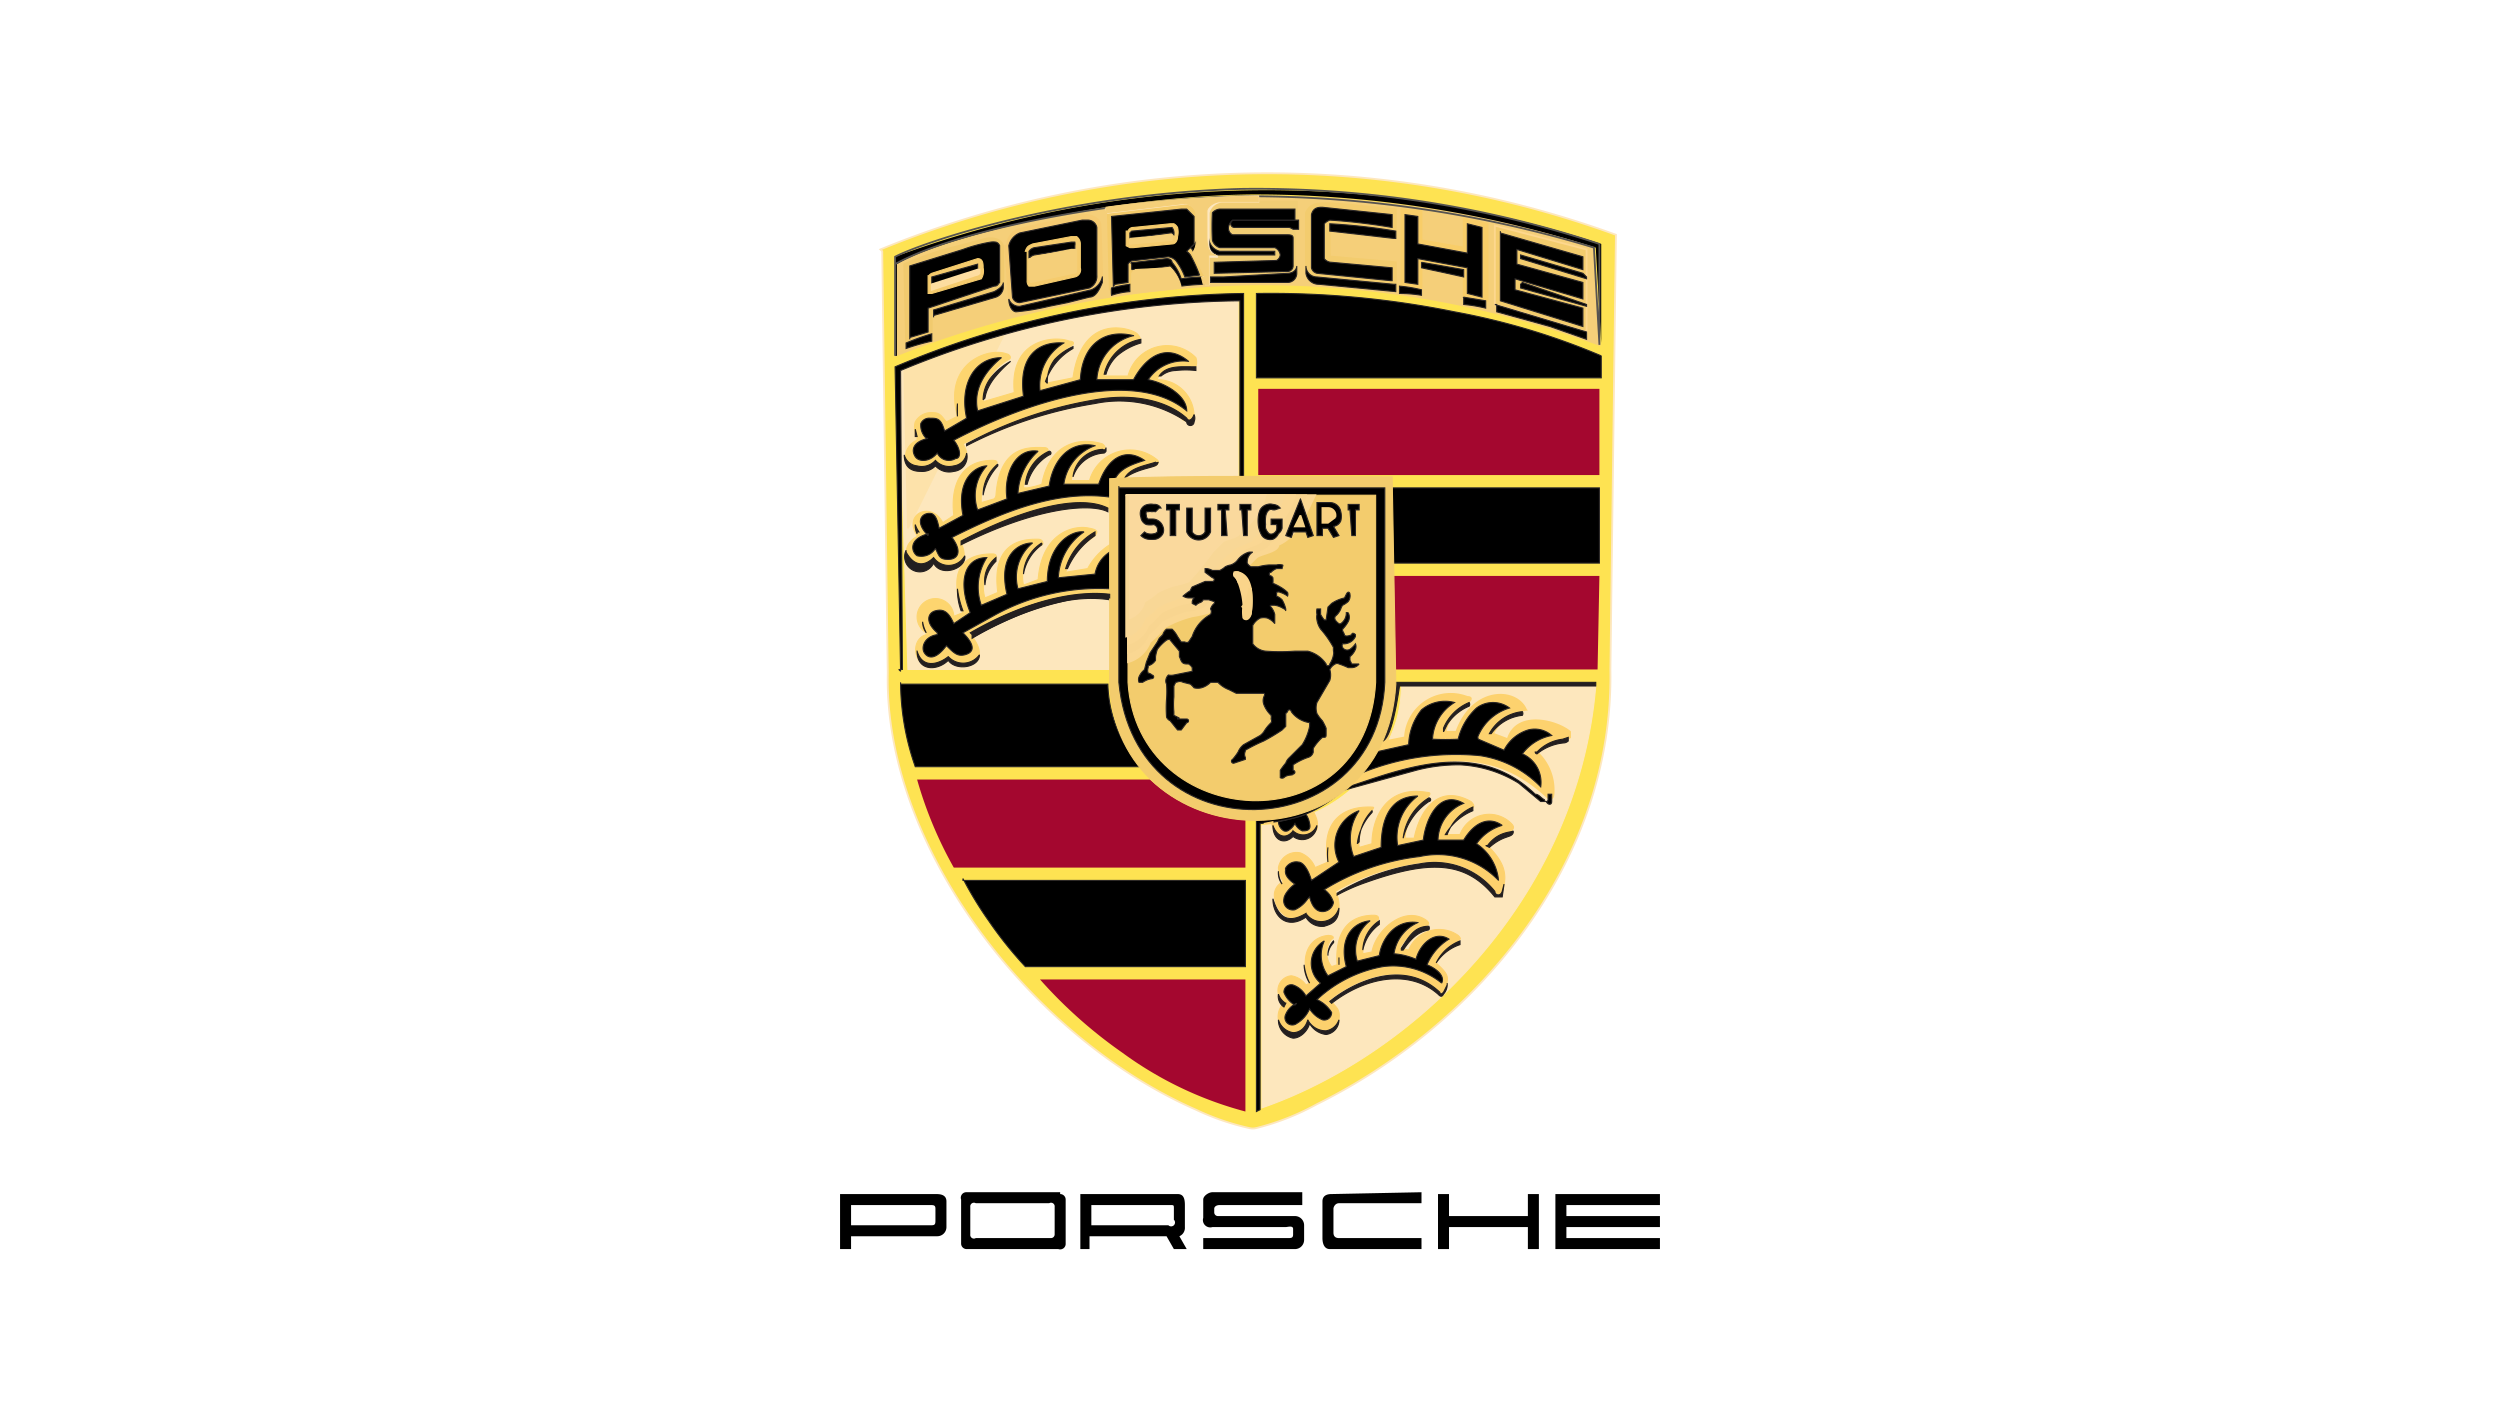 <svg id="Layer_1" data-name="Layer 1" xmlns="http://www.w3.org/2000/svg" viewBox="0 0 136.3 77.6"><defs><clipPath id="clip-path"><path d="M48.8 19.4a55.5 55.5 0 0 1 19.4-3.9 53.3 53.3 0 0 1 19 3.3l-.3-5.3a56.1 56.1 0 0 0-11.4-2.4 56.5 56.5 0 0 0-9.9-.3c-6.6.4-13.4 2-16.7 3.6l-.1 5Z" clip-rule="evenodd" fill="none"/></clipPath><style>.cls-12{fill:none}.cls-10,.cls-11,.cls-13,.cls-15,.cls-25,.cls-27,.cls-28,.cls-4,.cls-9{fill-rule:evenodd}.cls-10,.cls-11,.cls-12,.cls-15,.cls-25,.cls-27,.cls-28,.cls-4,.cls-9{stroke-miterlimit:2.61;stroke-width:.06px}.cls-4{fill:#fde7bd;stroke:#fde7bd}.cls-27{fill:#f5cf79;stroke:#f5cf79}.cls-9{fill:#fdd16d;stroke:#fdd16d}.cls-10{stroke:#292627}.cls-11{fill:#231f20}.cls-11,.cls-12{stroke:#231f20}.cls-13{fill:#a4072f}.cls-15{fill:#fdd56f;stroke:#fdd56f}.cls-28{fill:#f3cc6d}.cls-25{fill:#f5cb6d;stroke:#f5cb6d}.cls-28{stroke:#f3cc6d}</style></defs><path d="M48 13.6a55.6 55.6 0 0 1 40.1-.8l-.3 23.7c.2 10.7-7.5 19.5-16 23.7a13.7 13.7 0 0 1-3.3 1.3.8.8 0 0 1-.4 0 13.7 13.7 0 0 1-2.9-1c-9.1-4-17-14.4-16.8-23.8l-.3-23Z" fill-rule="evenodd" fill="none"/><path d="M48 13.6a55.6 55.6 0 0 1 40.1-.8l-.3 23.7c.2 10.7-7.5 19.5-16 23.7a13.7 13.7 0 0 1-3.3 1.3.8.8 0 0 1-.4 0 13.7 13.7 0 0 1-2.9-1c-9.1-4-17-14.4-16.8-23.8l-.3-23Z" stroke-miterlimit="2.6" stroke-width=".1" stroke="#fde7bf" fill="#fee352"/><path class="cls-4" d="M49.5 36.5 49 20.2a48.3 48.3 0 0 1 18.5-3.8v20.1ZM75.7 40.4a6.7 6.7 0 0 0 .7-3H87c-1 11.8-10.1 20.2-18.2 23V45a8 8 0 0 0 6.8-4.5Z"/><g clip-path="url(#clip-path)"><path fill="none" d="M48.8 10.5h38.4v8.8H48.8z"/></g><path d="M48.8 19.4a55.5 55.5 0 0 1 19.4-3.9 53.3 53.3 0 0 1 19 3.3l-.3-5.3a56.1 56.1 0 0 0-11.4-2.4 56.5 56.5 0 0 0-9.9-.3c-6.6.4-13.4 2-16.7 3.6l-.1 5Z" fill="#f5cf79" stroke="#f5cf79" stroke-miterlimit="2.6" stroke-width=".1"/><path d="m75.4 40.5.4-.6-.2.5 1-.2A2.5 2.5 0 0 1 80 38c.3 0 .2.2 0 .3a2.5 2.5 0 0 0-1.2 1.6h.6c.9-2.5 3.3-2.4 3.8-1.2a2.5 2.5 0 0 0-1.8 1.3l.8.3c.5-1.6 2.7-1 3.4-.4v.3c-.2.2-1 0-1.8.8l.1.1a2.8 2.8 0 0 1 .8 2.1c0 .3-.1.4-.3.3-3.5-3.3-7-1.9-11-.6l2-2.5Z" fill="#fdd26e" stroke="#fdd26e" stroke-miterlimit="2.6" stroke-width=".1" fill-rule="evenodd"/><path class="cls-9" d="M69.3 44.8a10.6 10.6 0 0 0 2.3-.6c.1.3.3.5.2 1a.9.9 0 0 1-.5.4.7.7 0 0 1-.4 0 1.2 1.2 0 0 1-.4-.2 1.4 1.4 0 0 1-.3.2.6.6 0 0 1-.3 0c-.4 0-.5-.5-.6-.8Z"/><path class="cls-9" d="M70 48.1a1.3 1.3 0 0 1-.3-.8 1 1 0 0 1 1.2-.8 1.4 1.4 0 0 1 .8.8l.7-.3c-.4-2.2.8-3 2.2-3 .4 0 .3 0 .2.2a2.5 2.5 0 0 0-.7 2l.7-.2c0-1.3.7-3.2 3-2.8.3 0 .1.2 0 .3a3 3 0 0 0-1.2 2.2h.5c.3-1.5 1.3-3 3.1-2 .2.2.2.3 0 .4a2.5 2.5 0 0 0-1.4 1.4h.8a1.7 1.7 0 0 1 2.8-.6c.2.2.1.3 0 .4a4 4 0 0 0-1.3.8c.7.7 1.2 1.4.8 2.5 0 .2-.2.2-.4 0-1.2-1.6-2.9-1.9-5-1.4a11.8 11.8 0 0 0-3.7 1.4 1.6 1.6 0 0 1 .2.9 1 1 0 0 1-1.1.8 1.2 1.2 0 0 1-.7-.5 1.3 1.3 0 0 1-1 .2 1.4 1.4 0 0 1-.7-1 .8.8 0 0 1 .4-.9h.1Z"/><path class="cls-9" d="M70.4 56.3a1 1 0 0 1-.7-.7 1 1 0 0 1 .2-.8h.2a1 1 0 0 1-.4-.6.8.8 0 0 1 .7-1 1.2 1.2 0 0 1 .8.5l.2-.1c-.6-1.5 0-2.5 1-2.6.4 0 .3.2.2.2a1.2 1.2 0 0 0 0 1.5l.3-.1c-.1-1.2.2-2.7 2-2.7.3 0 .3.2.2.3a2 2 0 0 0-.8 1.6v.2l.5-.1c.2-1.2 1.8-2.6 3-1.7.2.2 0 .2 0 .3-.6 0-1.2.7-1.5 1.2a.1.1 0 0 0 .1 0l.4.1a1.8 1.8 0 0 1 2.7-.8c.2.2.1.2 0 .3a2.5 2.5 0 0 0-1.2 1.2c.3.3.7.6.6 1a1 1 0 0 1-.2.6h-.2c-2-1.9-4.6-.7-6 .4l.1.1c.2.3.5.4.4 1a1 1 0 0 1-.6.6 1 1 0 0 1-1-.6 1 1 0 0 1-1 .7Z"/><path class="cls-10" d="M74.3 42.1A10.3 10.3 0 0 0 75 41l1.8-.4a3.2 3.2 0 0 1 .7-1.9 2 2 0 0 1 1.8-.4 2.5 2.5 0 0 0-1.2 2 13.2 13.2 0 0 0 1.4 0 3.4 3.4 0 0 1 1-1.7 1.5 1.5 0 0 1 1.8 0 2.7 2.7 0 0 0-1.7 1.5.2.2 0 0 0 0 .2l1.4.6a2.2 2.2 0 0 1 1.3-1.1 1.4 1.4 0 0 1 1.3.3 2.6 2.6 0 0 0-1.6 1 1.7 1.7 0 0 1 1 1.8 5.8 5.8 0 0 0-3.3-1.7 13.6 13.6 0 0 0-6.6 1ZM69.7 44.8a15.3 15.3 0 0 0 1.5-.4 1.2 1.2 0 0 1 .2.5c.1.4-.2.4-.4.4a.8.8 0 0 1-.4-.4 1 1 0 0 1-.4.4.3.3 0 0 1-.2 0 .6.6 0 0 1-.3-.5Z"/><path class="cls-11" d="M75.4 40.4c.4-.2.7-1.6.9-3H87v-.2h-11a10.1 10.1 0 0 1-.7 3.2Z"/><path class="cls-11" d="m78.7 39.9.2-.4a2.6 2.6 0 0 1 1.2-1 .2.2 0 0 0 0-.2 2.6 2.6 0 0 0-1.4 1.4v.2ZM81.3 40a2.4 2.4 0 0 1 1.7-1 .2.2 0 0 0 0-.2 2.3 2.3 0 0 0-1.8 1.2ZM83.7 41a.1.1 0 0 0 .1.1 2.7 2.7 0 0 1 1.5-.6.4.4 0 0 0 .2-.1v-.2l-.3.1a2.3 2.3 0 0 0-1.4.7Z"/><path class="cls-10" d="M84.6 43.3v.4c0 .2-.2.2-.3 0H84l-1.2-1a6.7 6.7 0 0 0-3.2-1 9.1 9.1 0 0 0-2.4.3l-4 1.1a6.8 6.8 0 0 1-2.3 1.4 10.5 10.5 0 0 1-2.2.4v15.6l-.2.1v-16a8.5 8.5 0 0 0 4.7-1.6l1.5-.5c3-1 6.3-1.8 9 .8.2 0 .3.2.5.3a.1.1 0 0 0 .2 0v-.3Z"/><path class="cls-10" d="M71.3 49a1.7 1.7 0 0 1-.7.6.5.5 0 0 1-.6-.6c0-.2.3-.6.6-.8-.3-.2-.6-.5-.5-.8-.1 0 .2-.5.7-.4.2 0 .5.3.7 1L73 47a2 2 0 0 1 1.1-2.8 2.7 2.7 0 0 0-.3 2.5l1.5-.5c0-2 .8-2.8 2-2.8a2.8 2.8 0 0 0-1.1 2.7l1.4-.3c.1-1 .8-2.8 2.2-2a2.2 2.2 0 0 0-1.4 2h1.4c.6-1 1.4-1.3 2.1-.8a2.6 2.6 0 0 0-1.4 1 2.7 2.7 0 0 1 1.2 2 4.6 4.6 0 0 0-4.3-1.3 12.7 12.7 0 0 0-5.2 1.8 1.3 1.3 0 0 1 .5.7.6.6 0 0 1-.6.5c-.4 0-.6-.4-.7-.8Z"/><path class="cls-11" d="M69.9 48.2a1.4 1.4 0 0 1-.2-.7 1 1 0 0 0 .2.7Z"/><path class="cls-12" d="M72.4 47a3.8 3.8 0 0 1 0-.8 3.2 3.2 0 0 0 0 .8Z"/><path class="cls-11" d="M74 46a3 3 0 0 1 .8-1.7.1.1 0 0 0 0-.1 2.5 2.5 0 0 0-.7 1.7ZM76.5 45.7a3.4 3.4 0 0 1 1.4-2 .1.1 0 0 0 0-.2 3 3 0 0 0-1.4 2.2ZM78.8 45.5a3.1 3.1 0 0 1 1.5-1.3V44a2.6 2.6 0 0 0-1.4 1.5ZM81 46.1l.2.1c.8-.7 1.2-.5 1.3-.8v-.1c-.1.1-.8 0-1.4.8ZM82 48.2l-.1.7h-.4c-1.6-2-3.6-2-7-.8a10.5 10.5 0 0 0-1.6.7v-.1a12 12 0 0 1 4.5-1.6 4.2 4.2 0 0 1 4.1 1.5c0 .2.3.3.4 0l.1-.4ZM73 49.5c0 .8-.5.9-.8 1a1 1 0 0 1-1-.5c-1 .7-1.8 0-1.8-1 .3 1 .8 1.4 1.8.8a1 1 0 0 0 1.8-.3Z"/><path class="cls-10" d="M70.6 54.8a1.4 1.4 0 0 1-.6-.7.4.4 0 0 1 .5-.4 1.3 1.3 0 0 1 .7.6l.8-.7a1.4 1.4 0 0 1 .2-2.3 1.9 1.9 0 0 0 .2 1.9l1-.5c-.4-1.5.3-2.4 1.3-2.5a2 2 0 0 0-.7 2.2l1.2-.3c.1-.8.8-2 2.1-1.8A2.2 2.2 0 0 0 76 52a3.7 3.7 0 0 1 1.2.3c.2-.8 1-1.6 1.8-1.1a3 3 0 0 0-1.2 1.4c.5.2 1 .6.8 1a4.2 4.2 0 0 0-3.2-.9 7.1 7.1 0 0 0-3.6 1.8 1.8 1.8 0 0 1 .8.7.4.4 0 0 1-.5.4 1.5 1.5 0 0 1-.7-.6 1.7 1.7 0 0 1-.7.8.4.4 0 0 1-.6-.5 1.1 1.1 0 0 1 .6-.6Z"/><path class="cls-11" d="m70 54.9.1-.2a.9.9 0 0 1-.4-.5.7.7 0 0 0 .3.7ZM71.4 53.6a3 3 0 0 1-.3-1 2 2 0 0 0 .3 1ZM72.4 52a1.1 1.1 0 0 1 .3-.6.1.1 0 0 0 0-.1 1.1 1.1 0 0 0-.3.8Z"/><path class="cls-12" d="M73 52.6v-.4.4Z"/><path class="cls-11" d="M74.3 51.8a2.3 2.3 0 0 1 .9-1.4v-.2a2 2 0 0 0-.9 1.6ZM76.4 51.8h.1c.4-.6.8-1 1.4-1.1a.2.2 0 0 0 0-.2c-.8 0-1.1.6-1.5 1.2ZM78.3 52.5a2.5 2.5 0 0 1 1.3-1v-.2a2.4 2.4 0 0 0-1.3 1.2ZM78.9 53.6a.8.8 0 0 1-.2.6c-.1.2-.2.1-.3 0-1.6-1.4-4-.9-5.8.5l-.1-.1c1.2-1 4-2.4 6-.5 0 0 0 .2.2 0l.2-.4ZM73 55.6a.9.9 0 0 1-.7.6 1.1 1.1 0 0 1-1-.6c-.1.4-.4.7-.8.7a1 1 0 0 1-.8-.7 1 1 0 0 0 .8 1c.4 0 .8-.4.9-.8a1.2 1.2 0 0 0 .9.6.8.8 0 0 0 .7-.8ZM69.4 45c.2.6.7.8 1.1.3a.8.8 0 0 0 1.3-.3.8.8 0 0 1-1.3.6c-.5.5-1.1.2-1.1-.6Z"/><path class="cls-10" d="M49.1 37.2a14 14 0 0 0 .8 4.6h12.3a7 7 0 0 1-1.8-4.5H49.1Z"/><path class="cls-13" d="M50.1 42.5h12.6a8.2 8.2 0 0 0 5.2 2.2v2.6H52a22 22 0 0 1-2-4.8Z"/><path class="cls-10" d="M52.5 48h15.4v4.7h-12a21.4 21.4 0 0 1-2-2.5 19.9 19.9 0 0 1-1.4-2.3Z"/><path class="cls-13" d="M56.7 53.4h11.2v7.2a20 20 0 0 1-6.7-3.2 25.6 25.6 0 0 1-4.5-4Z"/><path d="M49.3 20.1a42.2 42.2 0 0 1 5.5-2l-5.3 10.7-.2-8.7Z" fill="#fde2aa" stroke="#fde2aa" stroke-miterlimit="2.6" stroke-width=".1" fill-rule="evenodd"/><path class="cls-10" d="M49 36.5h.2l-.1-16.3a49.4 49.4 0 0 1 18.5-3.8V26h.2V16a50.4 50.4 0 0 0-19 4l.3 16.6Z"/><path class="cls-15" d="M50 23.8a1 1 0 0 1-.1-.8 1 1 0 0 1 1-.5c.4 0 .5.3.7.5l.6-.3c-.8-2.9 1.7-3.8 2.7-3.4.1 0 .3.2.1.3a2.6 2.6 0 0 0-1.4 2.3l1.7-.5c-.3-3 2.3-3.1 3-2.8.3 0 .3.2 0 .3a2.7 2.7 0 0 0-1.3 2l1.5-.3c.5-3.6 3.2-2.7 3.5-2.4s.1.4 0 .4c-1.1.4-1.6 1-1.8 1.9h1.3a2.2 2.2 0 0 1 3.7-1c.1.3 0 .6-.1.5-1.5-.1-2 .5-2 .7a2 2 0 0 1 2 2c-.2.5-.5.2-.6.2-2.4-2.2-7.3-1-12 1.3.8 1.2-1 1.9-1.6 1a1 1 0 0 1-1.5 0A1 1 0 0 1 50 24Z"/><path class="cls-15" d="M50 29.2c-.8-1.2.8-1.9 1.4-.7l.6-.4c-.2-1.8.5-3 2.1-3 .3 0 .3.1.2.3a2.5 2.5 0 0 0-.8 2l.7-.2a.3.3 0 0 0 .1-.2c.2-2.8 1.9-2.6 2.6-2.6.3 0 .3.2.1.4a2.3 2.3 0 0 0-1.2 1.8h.2a4.4 4.4 0 0 0 .8-.2c.4-2.2 2-2.6 3.3-2.2.3.2.1.5 0 .5a1.8 1.8 0 0 0-1.7 1.5h1A2.3 2.3 0 0 1 63 25c.3.2.1.3 0 .4-.5.1-1.5.3-1.6.8l-.8 1.6c-1.8-.9-5.8.5-8.2 1.8.7 1.5-1 1.8-1.5 1-1 1-2.3-.7-.8-1.4Z"/><path class="cls-15" d="M50.5 34.5a1 1 0 1 1 1.5-.9l.5-.2c-1.1-3 .8-3.2 1.6-3.2.3 0 .2.2.2.3a2 2 0 0 0-.6 2.1l.7-.3c-.4-3 1.7-2.9 2.2-2.9.3 0 .3.3.2.3a2 2 0 0 0-1 2.2l.8-.3c.2-2.6 2-3 2.8-2.8.6.1.4.3.2.5a3.6 3.6 0 0 0-1.5 1.9l1.2-.2a3.5 3.5 0 0 1 1.2-1.3v2.9a7.5 7.5 0 0 0-2.8.1 16 16 0 0 0-4.7 2c1.3 1.7-1 1.9-1.3 1.2-1.8 1.3-2.3-1-1.2-1.3Z"/><path class="cls-10" d="M50.5 23.9a1 1 0 0 1-.3-.8.5.5 0 0 1 .5-.3c.4 0 .6 0 .8.7l1.2-.7c-.4-1.8.4-3.3 1.9-3.3-.6.5-1.6 1.5-1.3 2.9l2.5-.8c-.3-2.3.9-3 2.2-2.9a2.7 2.7 0 0 0-1.3 2.6l2.2-.6c.1-1.9 1.3-2.8 2.9-2.4a2.6 2.6 0 0 0-2 2.4h2c.7-1.3 1.8-2 3-1a2.3 2.3 0 0 0-2.2 1c1 .2 2.1.9 2.1 1.7C61.8 20 56 21.9 52 24c.4.5.4 1 .1 1a.7.7 0 0 1-1-.3c-.4.5-1 .5-1.2.2s-.2-.8.7-1Z"/><path class="cls-11" d="M49.9 23.4v.4h.1l-.1-.4zM49.3 24.8c0 .6.3.9.9.9a1 1 0 0 0 .8-.3 1 1 0 0 0 1 .3.8.8 0 0 0 .7-1 .8.8 0 0 1-.7.7 1 1 0 0 1-1-.3 1 1 0 0 1-1 .3.8.8 0 0 1-.7-.6ZM52.7 24.2a22.4 22.4 0 0 1 7-2.4c2.2-.4 4 .1 5 1 .1.2.3.1.4-.2a.5.5 0 0 1 0 .4.2.2 0 0 1-.4 0 6.5 6.5 0 0 0-5-1 23.2 23.2 0 0 0-7 2.3ZM63.3 20.5a1.3 1.3 0 0 1 .8-.3 4.8 4.8 0 0 1 1.1 0V20c-.8 0-1.6-.1-2 .5ZM60.3 20.4a2.2 2.2 0 0 1 .6-1 3.5 3.5 0 0 1 1.3-.7v-.2a2.5 2.5 0 0 0-2 1.9ZM57 20.8a3.3 3.3 0 0 1 1.5-1.8v-.1a3.1 3.1 0 0 0-1 .7 2 2 0 0 0-.4 1.3ZM53.7 21.7a2 2 0 0 1 .2-.6 3 3 0 0 1 .4-.6 6.5 6.5 0 0 1 .8-.8 3.5 3.5 0 0 0-1 .8 2 2 0 0 0-.5 1.3ZM52.2 22.7V22a3.8 3.8 0 0 0 0 .7Z"/><path class="cls-10" d="M50.6 29.2c-.8-.8-.3-1.3.2-1.2.2.1.3.3.4.8l1.3-.7c-.4-2.1.8-2.7 1.3-2.7a2.4 2.4 0 0 0-.5 2.4l1.6-.6c-.2-1.4.5-2.8 1.7-2.6a3.3 3.3 0 0 0-1.1 2.3l1.7-.4c.2-1.4 1.1-2.5 2.5-2.2a2.6 2.6 0 0 0-1.7 2.1h1.9c.5-1.5 1.5-2 2.5-1.3-.6.2-1.3.4-1.6 1l-.3 1c-3-.4-6 .9-8.6 2.2.6.8.3 1.2-.2 1.2s-.5-.2-.7-.6a.9.9 0 0 1-1 .4c-.3-.2-.5-.9.6-1.2Z"/><path class="cls-11" d="M50 29h.1a1.6 1.6 0 0 1-.2-.4 1 1 0 0 0 .1.5ZM53.6 27a3.2 3.2 0 0 1 .8-1.6v-.1a2.2 2.2 0 0 0-.8 1.6ZM56 26.4a2.6 2.6 0 0 1 1.2-1.6.1.1 0 0 0 0-.2 2.2 2.2 0 0 0-1.3 1.8ZM58.5 26a1.9 1.9 0 0 1 1.7-1.3.3.3 0 0 0 .1-.1v-.2s0 .2-.2.1a1.7 1.7 0 0 0-1.6 1.5ZM61.4 26c.8-.5 1.6-.5 1.7-.7s0 0-.1-.1c-.6.2-1.4.3-1.7.9ZM52.4 29.5v.2c4-2 7-2.3 8-1.8v-.2c-1.6-.8-4.8.1-8 1.8ZM49.4 30a.8.8 0 0 0 1.5.7c.4.8 1.8.3 1.7-.4a1 1 0 0 1-1.7.1c-.4.4-1 .6-1.5-.3Z"/><path class="cls-10" d="M51.1 34.5c-.7-.6-.5-1.1-.1-1.2s.7 0 1 .7l.9-.6c-.7-1.7-.3-3 .9-3a3 3 0 0 0-.3 2.6l1.4-.6c-.5-2.1.6-2.8 1.4-2.8a2.4 2.4 0 0 0-.8 2.5l1.6-.4c0-2 1.3-2.8 2-2.7a3.2 3.2 0 0 0-1.4 2.5l2-.2a1.8 1.8 0 0 1 .8-1.2v2a11.8 11.8 0 0 0-6.2 1.4l-1.8 1c.8.8.5 1.1.1 1.2s-.6-.1-1-.5c-.6.8-1 .7-1.2.4s0-.9.7-1Z"/><path class="cls-11" d="M50.5 34.5a1.9 1.9 0 0 1-.2-.6 1 1 0 0 0 .2.6ZM52.4 33.3h.1a5.1 5.1 0 0 1-.3-1.2 3.3 3.3 0 0 0 .2 1.2ZM53.7 31.9a2 2 0 0 1 .6-1.3v-.2a1.6 1.6 0 0 0-.6 1.5ZM55.8 31.3a2.5 2.5 0 0 1 1-1.6v-.1a2.1 2.1 0 0 0-1 1.7ZM58.1 31a3.4 3.4 0 0 1 1.6-2s0 .2 0 .2a4.2 4.2 0 0 0-1.5 1.8ZM50 35.5c.3 1 1.2.7 1.7.3a1.1 1.1 0 0 0 1.7-.1c0 .7-1.3.9-1.7.3-.6.6-1.7.6-1.7-.5ZM53.1 34.7l-.1-.2c2-1.2 5-2.4 7.5-2v.2c-2.6-.4-5.3.9-7.4 2Z"/><path class="cls-10" d="M68.5 16v4.6h18.8v-1.2a38 38 0 0 0-8-2.4 50.3 50.3 0 0 0-10.8-1Z"/><path class="cls-13" d="M68.6 21.2v4.7h18.6v-4.7H68.6z"/><path class="cls-10" d="M75.9 26.6v4.1h11.3v-4.1H75.9z"/><path class="cls-13" d="M75.9 31.4h11.3l-.1 5.1H75.9v-5.1z"/><path d="M48.8 19.4V14a58.3 58.3 0 0 1 38.5-.7v5.4l-.3-5.2a61.1 61.1 0 0 0-18.8-2.9c-8 .1-17 2.4-19.3 3.8v5Z" fill-rule="evenodd"/><path d="m49.4 18.7 1.4-.5V17l3.5-1.1a.7.7 0 0 0 .4-.5v-1.9s0-.6-.9-.5l-1.5.4a18 18 0 0 0-3 1l.1 4.4Z" fill="#f1ca6e" stroke="#f1ca6e" stroke-miterlimit="2.6" stroke-width=".1" fill-rule="evenodd"/><path class="cls-10" d="M50.9 17.3v-.4l3.3-1c.2-.1.5-.3.5-.5v.3a.6.6 0 0 1-.4.5l-3.4 1ZM49.4 18.7v.3a12.1 12.1 0 0 1 1.4-.4v-.4a12.7 12.7 0 0 0-1.4.5Z"/><path d="m54.8 13.4.2 2.8c.1.2.3.5.7.4l3.8-.8a1 1 0 0 0 .6-.7l-.1-2.8c0-.4-.5-.6-1-.6l-3.5.8a1 1 0 0 0-.6.9Z" fill="#f5cb72" stroke="#f5cb72" stroke-miterlimit="2.6" stroke-width=".1" fill-rule="evenodd"/><path class="cls-10" d="M55 16.3c0 .4.2.7.4.7a11.9 11.9 0 0 0 1.8-.3l1-.2 1.2-.3c.3 0 .5-.3.7-.8v-.3a1 1 0 0 1-.6.7l-3.9.9a.6.6 0 0 1-.6-.4Z"/><path d="m60.4 11.6.1 4.2a6.4 6.4 0 0 1 1.2-.3v-1a.3.3 0 0 1 .1-.2l1.8-.2a.3.3 0 0 1 .3 0 2.9 2.9 0 0 1 .5 1 8.8 8.8 0 0 1 1.4 0 7.5 7.5 0 0 0-.8-1.5 1 1 0 0 0 .4-.6l-.1-1.4c-.1-.2-.3-.6-.8-.5l-4 .5Z" fill="#f4cb6a" stroke="#f4cb6a" stroke-miterlimit="2.6" stroke-width=".1" fill-rule="evenodd"/><path class="cls-10" d="M60.6 15.7a1.8 1.8 0 0 0 0 .4 4 4 0 0 1 1-.2v-.4a7 7 0 0 0-1 .2ZM61.7 14.7a3.4 3.4 0 0 1 .9 0l1.2-.2a2 2 0 0 1 .6 1.1 12.6 12.6 0 0 1 1.3-.1 2.2 2.2 0 0 0-.1-.4 9.5 9.5 0 0 0-1.2.1 2.6 2.6 0 0 0-.5-.9c0-.1-.1-.2-.3-.2l-1.7.2c-.2 0-.3 0-.2.1v.3ZM65 13.6l.1.2a.5.5 0 0 0 .2-.2s0 0 0-.1V13a1 1 0 0 1-.4.5Z"/><path d="M70.7 11v1l-.2.1h-3.2a.3.3 0 0 0-.1.3h3c.2.1.4.2.4.4v1.7a.6.6 0 0 1-.5.5l-4.3.1V14h3.6v-.3h-3a.8.8 0 0 1-.6-.7v-1.5a.7.7 0 0 1 .8-.5Z" fill="#f1cd74" stroke="#f1cd74" stroke-miterlimit="2.6" stroke-width=".1" fill-rule="evenodd"/><path class="cls-10" d="M66 15.1v.3h4.2a.5.5 0 0 0 .5-.5v-.4c0 .2-.2.4-.5.4l-3.5.2H66ZM65.9 13v.3a.7.7 0 0 0 .5.6h3.1v-.2h-3a.8.8 0 0 1-.6-.7ZM70.8 12v.5h-.3a1.2 1.2 0 0 0-.2-.1h-3a.2.2 0 0 1 0-.4h3.4Z"/><path d="m76.1 15.5-4.3-.4a.6.6 0 0 1-.6-.6v-2.9a.8.8 0 0 1 .7-.5c.7-.1 2.8.2 4.2.3v1.2a25 25 0 0 0-3.6-.4v1.6c0 .2 0 .2.2.2l3.4.3v1.2Z" fill="#f3cc6e" stroke="#f3cc6e" stroke-miterlimit="2.6" stroke-width=".1" fill-rule="evenodd"/><path class="cls-10" d="M71.2 14.5v.4a.7.7 0 0 0 .7.6l4.2.4v-.4H76l-4.2-.4a.6.6 0 0 1-.6-.6ZM72.5 12.6v-.4a31.8 31.8 0 0 1 3.6.4v.4H76l-3.5-.4Z"/><path d="M76.3 15.6a8.2 8.2 0 0 1 1.2.1v-1.4l2.3.4v1.5l1.3.2v-4.2l-1.3-.3v1.6l-2.3-.4v-1.6l-1.1-.1v4.1Z" fill="#f8cd68" stroke="#f8cd68" stroke-miterlimit="2.6" stroke-width=".1" fill-rule="evenodd"/><path class="cls-10" d="M76.3 15.6v.4a7.4 7.4 0 0 1 1.2.1v-.3a7.7 7.7 0 0 0-1.2-.2ZM77.5 14.3l2.3.4v.4l-2.3-.5v-.3ZM79.8 16.2v.4a8.1 8.1 0 0 1 1.2.2v-.4l-1.2-.2Z"/><path d="M81.5 12.3v4.3l5 1.5v-4.5l-5-1.3Z" stroke="#fdd78e" fill="#f3cc6d" stroke-miterlimit="2.6" stroke-width=".1" fill-rule="evenodd"/><path class="cls-10" d="M81.6 16.6v.4l2.9.8 2 .7v-.4l-5-1.5Z"/><path d="M87.2 18.8v-5.5a59.7 59.7 0 0 0-19.6-3c-9.8.3-17.5 3-18.8 3.7v5.4-5c3.8-2.1 13.4-3.7 19.5-3.7a65 65 0 0 1 18.6 2.8l.3 5.3Z" stroke="#565452" stroke-miterlimit="2.6" stroke-width=".1" fill="none"/><path class="cls-10" d="m49.6 18.4 1-.3v-1.3l3.6-1.2c.2 0 .2-.1.3-.2v-2a.3.3 0 0 0-.2-.2 1 1 0 0 0-.3 0 8.5 8.5 0 0 0-1.5.4l-2.9.9v4ZM55 13.4l.2 2.8a.4.4 0 0 0 .4.3l3.8-.8a.7.7 0 0 0 .4-.7v-2.6a.5.5 0 0 0-.5-.4H59l-3.4.7a1 1 0 0 0-.6.7ZM60.8 15.5l.7-.1v-1a.4.4 0 0 1 .4-.2l1.8-.2a.7.7 0 0 1 .4.2 3.4 3.4 0 0 1 .5.9l.8-.1a8.3 8.3 0 0 0-.5-1.1 1 1 0 0 0-.2-.2l.4-.4v-1.5l-.4-.4h-.3l-3.8.4.1 3.8ZM66.2 14.3v.6l4-.1a.3.3 0 0 0 .3-.3V13c0-.1 0-.2-.3-.2h-3a.4.4 0 0 1-.2-.5.6.6 0 0 1 .2-.3h3.4v-.6h-4a.6.6 0 0 0-.5.2 14.1 14.1 0 0 0 0 1.5.6.6 0 0 0 .4.4h3a.5.5 0 0 1 .3.4.4.4 0 0 1-.2.3l-3.4.1ZM75.9 15.3v-.7l-3.3-.3a.5.5 0 0 1-.4-.2v-1.9a.8.8 0 0 1 .3-.2 33.7 33.7 0 0 1 3.4.4v-.7l-3.8-.4c-.2 0-.5 0-.6.4v2.9a.4.4 0 0 0 .3.3l4 .4ZM76.6 15.4l.7.1v-1.4l2.7.5V16l.8.2v-3.8l-.8-.2v1.6l-2.7-.5v-1.5l-.7-.1v3.7zM81.8 12.6v3.8l4.5 1.4v-1l-3.7-1v-.6l3.7 1.1v-.9l-3.6-1v-.8l3.6 1.1V14l-4.5-1.3Z"/><path class="cls-10" d="M82.9 15.5v.2l3.6 1v-.1L83 15.4ZM82.9 14v.1l3.6 1.1v-.1l-.2-.2-3.4-1Z"/><path class="cls-25" d="M50.6 15v1h.2l2.7-.8a.8.8 0 0 0 .1-.6c0-.2 0-.5-.3-.5l-2.5.8a.4.4 0 0 0-.2.2ZM56 13.7v1.6a.4.4 0 0 0 .1.3h.3l2.2-.5a.4.4 0 0 0 .3-.5v-1.3a.5.5 0 0 0-.2-.4h-.3l-2.1.4c-.2.1-.3.1-.4.4ZM61.4 12.6v.8l.2.1h.2l2.1-.2c.2 0 .3-.2.3-.4a1 1 0 0 0 0-.5.5.5 0 0 0-.2-.2h-.2l-2 .2a.3.3 0 0 0-.3.2Z"/><path class="cls-10" d="M50.8 15.2v.3l2.5-.7v-.4l-2.5.7Z"/><path d="m50.8 15.8 2.4-.8a.3.3 0 0 0 .2-.1v-.2h-.1l-2.5.8v.2Z" fill="#fddda0" stroke="#fddda0" stroke-miterlimit="2.6" stroke-width=".1" fill-rule="evenodd"/><path class="cls-10" d="M56.1 14.1v-.4a.5.5 0 0 1 .3-.2l2-.3h.2a.5.5 0 0 1 0 .2v.3-.1a.7.7 0 0 0-.3 0l-1.9.3a.5.5 0 0 0-.3.2Z"/><path class="cls-27" d="M56.1 14.1v1.1l.1.2 2.3-.5c.2 0 .2-.1.2-.2v-1.1h-.3l-2 .4a.9.9 0 0 0-.2.1Z"/><path class="cls-10" d="M61.6 12.7v.3l2.2-.3h.1l.1.1a.5.5 0 0 0-.1-.4l-2.2.2Z"/><path class="cls-27" d="M61.6 13.3a.1.1 0 0 0 .1 0l2.2-.2a.2.2 0 0 0 0-.2v-.1l-2.3.2v.2Z"/><path class="cls-28" d="M60.5 26.1c4-.2 10.2-.1 15.4-.1l.2 11.3c-.6 10.3-15.2 9.5-15.6 0V26.2Z"/><path class="cls-10" d="M61 26.6h14.5v10.6c-.4 9-13.6 9.5-14.5 0V26.5Z"/><path class="cls-28" d="M61.5 27v10.2c.5 8.2 13 9 13.5 0V27Z"/><path d="M61.4 27h10.3c-.5 1-1 2.3-2 2.7 0 .4-1 .5-1.2.7l-.8.8a23.6 23.6 0 0 1-1.8 2.2 7.9 7.9 0 0 1-.9.2 6 6 0 0 0-1.5.6 6 6 0 0 1-.8.8 1.8 1.8 0 0 1-1.2 1.1v-9Z" fill="#fad792" stroke="#fad792" stroke-miterlimit="2.6" stroke-width=".1" fill-rule="evenodd"/><path d="M61.4 27h9.8a4.5 4.5 0 0 1-2 2.6c0 .3-.9.5-1 .7l-.8.7a21.6 21.6 0 0 1-1.7 2c-.2.2-.8.3-1 .3a5.4 5.4 0 0 0-1.4.6 5.4 5.4 0 0 1-.7.7 1.6 1.6 0 0 1-1.1 1v-8.5Z" fill="#f8d590" stroke="#f8d590" stroke-miterlimit="2.6" stroke-width=".1" fill-rule="evenodd"/><path d="M61.4 27h9.2a4.2 4.2 0 0 1-1.8 2.4c0 .3-.9.4-1 .6l-.7.7a22 22 0 0 1-1.6 2l-.9.2a5 5 0 0 0-1.3.5 5.2 5.2 0 0 1-.7.7 1.6 1.6 0 0 1-1.1 1V27Z" fill="#fad793" stroke="#fad793" stroke-miterlimit="2.6" stroke-width=".1" fill-rule="evenodd"/><path d="M61.5 27H70a4 4 0 0 1-1.7 2.3c0 .3-.8.4-1 .6l-.7.6a21.2 21.2 0 0 1-1.5 1.8l-.8.3a4.8 4.8 0 0 0-1.2.5 4.4 4.4 0 0 1-.7.6 1.5 1.5 0 0 1-1 1V27Z" fill="#f8d796" stroke="#f8d796" stroke-miterlimit="2.6" stroke-width=".1" fill-rule="evenodd"/><path d="M61.4 27H69a3.4 3.4 0 0 1-1.4 2c0 .3-.8.4-.9.5l-.6.6a16.7 16.7 0 0 1-1.3 1.6 4.4 4.4 0 0 1-.7.2 4.2 4.2 0 0 0-1 .4 4.4 4.4 0 0 1-.7.5 1.3 1.3 0 0 1-.8.9V27Z" fill="#fad99d" stroke="#fad99d" stroke-miterlimit="2.6" stroke-width=".1" fill-rule="evenodd"/><path class="cls-10" d="m63.2 27.7-.2.2a.6.6 0 0 0-.2 0 .4.4 0 0 0-.2 0 .6.6 0 0 0-.1 0 .3.3 0 0 0 0 .2.2.2 0 0 0 .1.2 2.6 2.6 0 0 1 .3 0 .6.6 0 0 1 .5.4.5.5 0 0 1 0 .4.6.6 0 0 1-.4.3 1.7 1.7 0 0 1-.4 0 .7.7 0 0 1-.4-.2l.2-.2a.4.4 0 0 0 .2.1.7.7 0 0 0 .3 0 .3.3 0 0 0 .2-.1.5.5 0 0 0 0-.2.3.3 0 0 0-.2-.2 1 1 0 0 1-.4 0 .5.5 0 0 1-.3-.4.6.6 0 0 1 0-.4.5.5 0 0 1 .4-.3.7.7 0 0 1 .3 0 .4.4 0 0 1 .4.2ZM63.6 27.5h.7v.3h-.2v1.4h-.3v-1.4h-.2v-.3zM64.7 27.7h.3V29a.4.4 0 0 0 .7 0v-1.3h.3V29a.7.7 0 0 1-1.3 0v-1.3ZM66.4 27.5h.6v.3h-.2l.1 1.4h-.3v-1.4h-.2v-.3zM67.6 27.5h.6v.3H68v1.4h-.2l-.1-1.4h-.1v-.3zM69.7 27.6a.6.6 0 0 0-.3-.1.5.5 0 0 0-.3 0 .6.6 0 0 0-.4.3 1.3 1.3 0 0 0-.1.4 2 2 0 0 0 0 .4 1.4 1.4 0 0 0 .2.6.5.5 0 0 0 .3.2.6.6 0 0 0 .3 0 .6.6 0 0 0 .3-.3.6.6 0 0 0 .2-.3v-.5h-.6v.3h.3a1 1 0 0 1 0 .3.4.4 0 0 1-.2.2.3.3 0 0 1-.2 0 .7.7 0 0 1-.2-.3.7.7 0 0 1 0-.2 2 2 0 0 1 0-.4.7.7 0 0 1 .1-.3.7.7 0 0 1 .1-.1.2.2 0 0 1 .2 0 .4.4 0 0 1 .1 0l.3-.1ZM70.9 27.2l-.8 2 .3.1.1-.3h.7l.1.3.3-.1-.7-2z"/><path fill="#f5d287" stroke="#f5d287" stroke-miterlimit="2.6" stroke-width=".1" fill-rule="evenodd" d="m70.9 28.1-.3.6h.5l-.2-.6z"/><path class="cls-10" d="M71.8 27.4v1.8h.3v-.4h.3l.3.5.3-.1-.3-.5a.5.5 0 0 0 .4-.3 1 1 0 0 0 0-.5.6.6 0 0 0-.6-.5Z"/><path d="M72.1 27.7v.8h.3l.4-.3a.5.5 0 0 0 0-.2.4.4 0 0 0-.4-.3Z" fill="#f8d081" stroke="#f8d081" stroke-miterlimit="2.6" stroke-width=".1" fill-rule="evenodd"/><path class="cls-10" d="M73.5 27.5h.6v.3h-.2v1.4h-.2l-.1-1.4h-.1v-.3zM65.8 32.7h-.2c-.1.2-.2.1-.4.3l-.2-.1v-.1a.4.4 0 0 1 .1-.2.2.2 0 0 0-.1 0h-.2a.6.6 0 0 1-.3-.1 2.8 2.8 0 0 1 .4-.3.7.7 0 0 1 .1-.2l.7-.3h.4a.1.1 0 0 0 0-.2l-.4-.3V31h.1a.9.9 0 0 1 .3.1h.4a1.2 1.2 0 0 0 .3-.2 1 1 0 0 1 .3-.1.8.8 0 0 0 .4-.3 1.2 1.2 0 0 1 .6-.4h.2a.6.6 0 0 0-.3.5.3.3 0 0 0 0 .1.5.5 0 0 0 .2.2h.4a2.9 2.9 0 0 1 .6-.1h.4a.6.6 0 0 1 .3 0c.1 0 0 .1 0 .2h-.3a.8.8 0 0 0-.3.2.1.1 0 0 0 0 .2.3.3 0 0 1 .1.1 1.8 1.8 0 0 1 0 .3 3 3 0 0 1 .4.2 2 2 0 0 1 .4.3.3.3 0 0 1 0 .2 1.3 1.3 0 0 0-.4-.2.2.2 0 0 0-.2 0v.2a.9.9 0 0 1 .3.2 1.8 1.8 0 0 1 .2.5c0 .2 0 0-.1 0a1.2 1.2 0 0 0-.5-.2h-.2s-.1 0 0 .1a1 1 0 0 1 .2.4v.5a1 1 0 0 0-.4-.3.8.8 0 0 0-.4 0 1 1 0 0 0-.4.4v1a1 1 0 0 0 .7.4 10.8 10.8 0 0 0 1.6 0h.7a1.7 1.7 0 0 1 1 .7.1.1 0 0 0 .2 0 1.3 1.3 0 0 0 .2-.5.4.4 0 0 0 0-.2 1.2 1.2 0 0 1 0-.2 5.4 5.4 0 0 0-.7-1 1.2 1.2 0 0 1-.2-.5.7.7 0 0 1 0-.3.7.7 0 0 1 0-.3h.2v.3a2 2 0 0 0 .2.3s0 0 .1 0l.1-.7.2-.2a2 2 0 0 1 .7-.3l.1-.2c.1-.2.2-.1.2 0a.5.5 0 0 1-.1.4 1.4 1.4 0 0 1-.3.2.7.7 0 0 0-.1.2 1 1 0 0 1-.3.4.2.2 0 0 0 0 .2.7.7 0 0 0 .2.2.1.1 0 0 0 .1 0 .7.7 0 0 0 .3-.6h.1a.5.5 0 0 1 0 .5 1.8 1.8 0 0 1-.3.4s0 0 0 .1a1 1 0 0 1 .1.2c0 .1.2.1.4 0 0-.1.1-.1.2 0v.1a.7.7 0 0 1-.7.4.2.2 0 0 0 0 .2.3.3 0 0 0 .1.1.3.3 0 0 0 .3 0 1.2 1.2 0 0 0 .3-.3.4.4 0 0 1 0 .3 1 1 0 0 1-.3.4v.2l.1.2h.4a.5.5 0 0 1-.4.2h-.2a4.3 4.3 0 0 0-.5-.2.2.2 0 0 0-.2 0 .7.7 0 0 0-.3.3 1 1 0 0 1 0 .6l-.7 1.2a1 1 0 0 0 0 .6 2.2 2.2 0 0 0 .3.4 3.6 3.6 0 0 1 .2.4V40c0 .2 0 .2-.2.2a2.7 2.7 0 0 0-.5.6 1.3 1.3 0 0 0 0 .2.4.4 0 0 1-.3.3 3.6 3.6 0 0 0-.8.4v.3a.1.1 0 0 1 0 .2c0 .1-.3 0-.5.2a.2.2 0 0 1-.2 0V42a4.1 4.1 0 0 1 .3-.4.7.7 0 0 1 .2-.3l.7-.7a3 3 0 0 0 .4-1v-.2a1.5 1.5 0 0 1-1-.6.1.1 0 0 0-.2 0 .8.8 0 0 1-.1.1v.7l-.2.2a10.7 10.7 0 0 1-1 .6 8.9 8.9 0 0 0-1 .5c0 .1-.1.2 0 .4v.1l-.6.2a.1.1 0 0 1-.1-.2 3 3 0 0 0 .3-.4 1 1 0 0 1 .3-.4l.9-.5a1 1 0 0 0 .2-.2 2.2 2.2 0 0 1 .4-.5.2.2 0 0 0 0-.2.5.5 0 0 0 0-.2 1.6 1.6 0 0 1-.4-.6.6.6 0 0 1 0-.4c.1-.2 0-.2 0-.2h-1.5l-.4-.2a1.6 1.6 0 0 1-.6-.4H66a1.1 1.1 0 0 1-.5.3.8.8 0 0 1-.4 0 1.7 1.7 0 0 0-.2-.2l-.4-.1c-.2-.1-.3 0-.4 0l-.1.2v.6a4.3 4.3 0 0 0 0 .8v.2l.2.1c.2.1 0 0 0 .1h.5a.1.1 0 0 1 0 .2l-.3.4h-.2l-.4-.5a.4.4 0 0 1-.2-.2 6.8 6.8 0 0 1 0-1 5.2 5.2 0 0 0 0-.8c-.1-.2 0-.4.1-.5a.7.7 0 0 0 .3 0l1-.2v-.2a.6.6 0 0 0-.2-.2h-.1c-.3 0-.3-.2-.4-.4v-.3l-.5-.6c0-.1-.2 0-.2 0a2.6 2.6 0 0 0-.5.5 2.3 2.3 0 0 0-.1.4v.2a.7.7 0 0 1-.4.3v.1a.4.4 0 0 0 0 .3.3.3 0 0 1 .2.1.1.1 0 0 1 0 .2 1.2 1.2 0 0 0-.5.2s-.1 0-.2 0a.4.4 0 0 1 0-.3 1 1 0 0 1 .2-.3l.1-.1.1-.4.2-.5.4-.6.1-.2.2-.2a.6.6 0 0 1 .2-.3h.3a1.5 1.5 0 0 1 .3.4l.2.3a1.8 1.8 0 0 1 .2 0 .2.2 0 0 0 .2 0l.2-.3a2.1 2.1 0 0 1 1-1.2.3.3 0 0 0 0-.3.6.6 0 0 1 .2-.3.1.1 0 0 0 0-.1l-.3-.1Z"/><path d="M67.3 31.4a.7.7 0 0 1 .2.3 4.3 4.3 0 0 1 .3 1.7v.3a.2.2 0 0 0 .2 0 .4.4 0 0 0 .2-.3 5.1 5.1 0 0 0 0-1.3c-.1-.5-.3-.8-.7-.9a.4.4 0 0 0-.2 0v.2Z" fill="#fad48a" stroke="#fad48a" stroke-miterlimit="2.6" stroke-width=".1" fill-rule="evenodd"/><path d="M67.8 33a1.7 1.7 0 0 0 0 .7c.2.2.4-.1.4-.3a4.5 4.5 0 0 0 0-1.3h-.1a2 2 0 0 1-.2.7.3.3 0 0 1-.2.3Z" fill="#f8d286" stroke="#f8d286" stroke-miterlimit="2.6" stroke-width=".1" fill-rule="evenodd"/><path d="M67.3 31.4a.8.8 0 0 1 .2.3.5.5 0 0 1 .1-.1l.1-.3-.2-.1c-.1 0-.3 0-.2.2Z" fill="#f8d591" stroke="#f8d591" stroke-miterlimit="2.6" stroke-width=".1" fill-rule="evenodd"/><path class="cls-11" d="M53 34.6v.2a16.9 16.9 0 0 1 4.9-2 7.2 7.2 0 0 1 2.6-.2v-.2c-1.6-.2-4.3.2-7.6 2.1Z"/><path class="cls-27" d="M61.7 16v-1.1l.2-.2 1.9-.1a2 2 0 0 1 .6 1.1l-2.7.3Z"/><path d="M65.7 15.5h.2V14h.5c-.3-.1-.6-.3-.5-1v-1.4a.8.8 0 0 1 .7-.6h2v-.3a66 66 0 0 0-8.3.7l.1.2 4.2-.5a.7.7 0 0 1 .7.6V13a1 1 0 0 1-.2.8l.7 1.3h-.2l.1.4Z" fill="#fde7bf" stroke-miterlimit="2.6" stroke-width=".1" stroke="#fde7bf" fill-rule="evenodd"/><path class="cls-27" d="M65.7 15.5h.2v-1.6h.4c-.3 0-.5-.3-.5-1v-1.4c0-.2.4-.5.7-.5h2.1v-.3a66.9 66.9 0 0 0-8.3.6v.3l4.2-.5a.7.7 0 0 1 .7.5V13a1 1 0 0 1-.2.8l.7 1.3h-.2l.1.4Z"/><path class="cls-9" d="M68.9 44.9h.5v-.1l-.5.1z"/><path d="M51 65.1h-5.2v3h.6v-.7h4.7a.5.5 0 0 0 .5-.5v-1.4c0-.4-.4-.4-.6-.4Zm0 1.4c0 .2 0 .3-.2.3h-4.4v-1.1h4.3c.2 0 .3 0 .3.2ZM57.8 65h-5.1a.3.3 0 0 0-.3.4v2.4a.3.3 0 0 0 .3.3h5a.3.3 0 0 0 .4-.3v-2.4a.3.3 0 0 0-.3-.3Zm-.3 2.3a.2.2 0 0 1-.2.2h-4.1a.2.2 0 0 1-.3-.2v-1.5a.2.2 0 0 1 .3-.2h4a.2.2 0 0 1 .3.2ZM64.3 67.4a.5.5 0 0 0 .3-.5v-1.2c0-.4-.1-.6-.4-.6h-5.3v3h.5v-.7h4.2l.4.7h.7Zm-.3-.9a.2.2 0 0 1-.3.3h-4.2v-1.1h4.3c.2 0 .2 0 .2.2ZM71 65v.7h-4.5c-.2 0-.3.1-.3.2v.2a.2.2 0 0 0 .2.2h4.2a.5.5 0 0 1 .5.5v.8a.5.5 0 0 1-.5.5h-5v-.6h4.6c.2 0 .3 0 .3-.2V67c0-.2-.3-.1-.4-.1h-4a.4.4 0 0 1-.5-.5v-1c0-.2.3-.4.5-.4ZM77.5 65v.6H73c-.2 0-.3.2-.3.3v1.3c0 .2.1.3.3.3h4.5v.6h-5c-.3 0-.4-.3-.4-.6v-2c0-.4.4-.4.5-.4ZM83.3 65.1v1.2H79v-1.2h-.6v3h.6v-1.2h4.3v1.2h.6v-3h-.6zM90.5 65.7v-.6h-5.7v3h5.7v-.6h-5.1v-.6h5.1v-.6h-5.1v-.6h5.1z"/></svg>